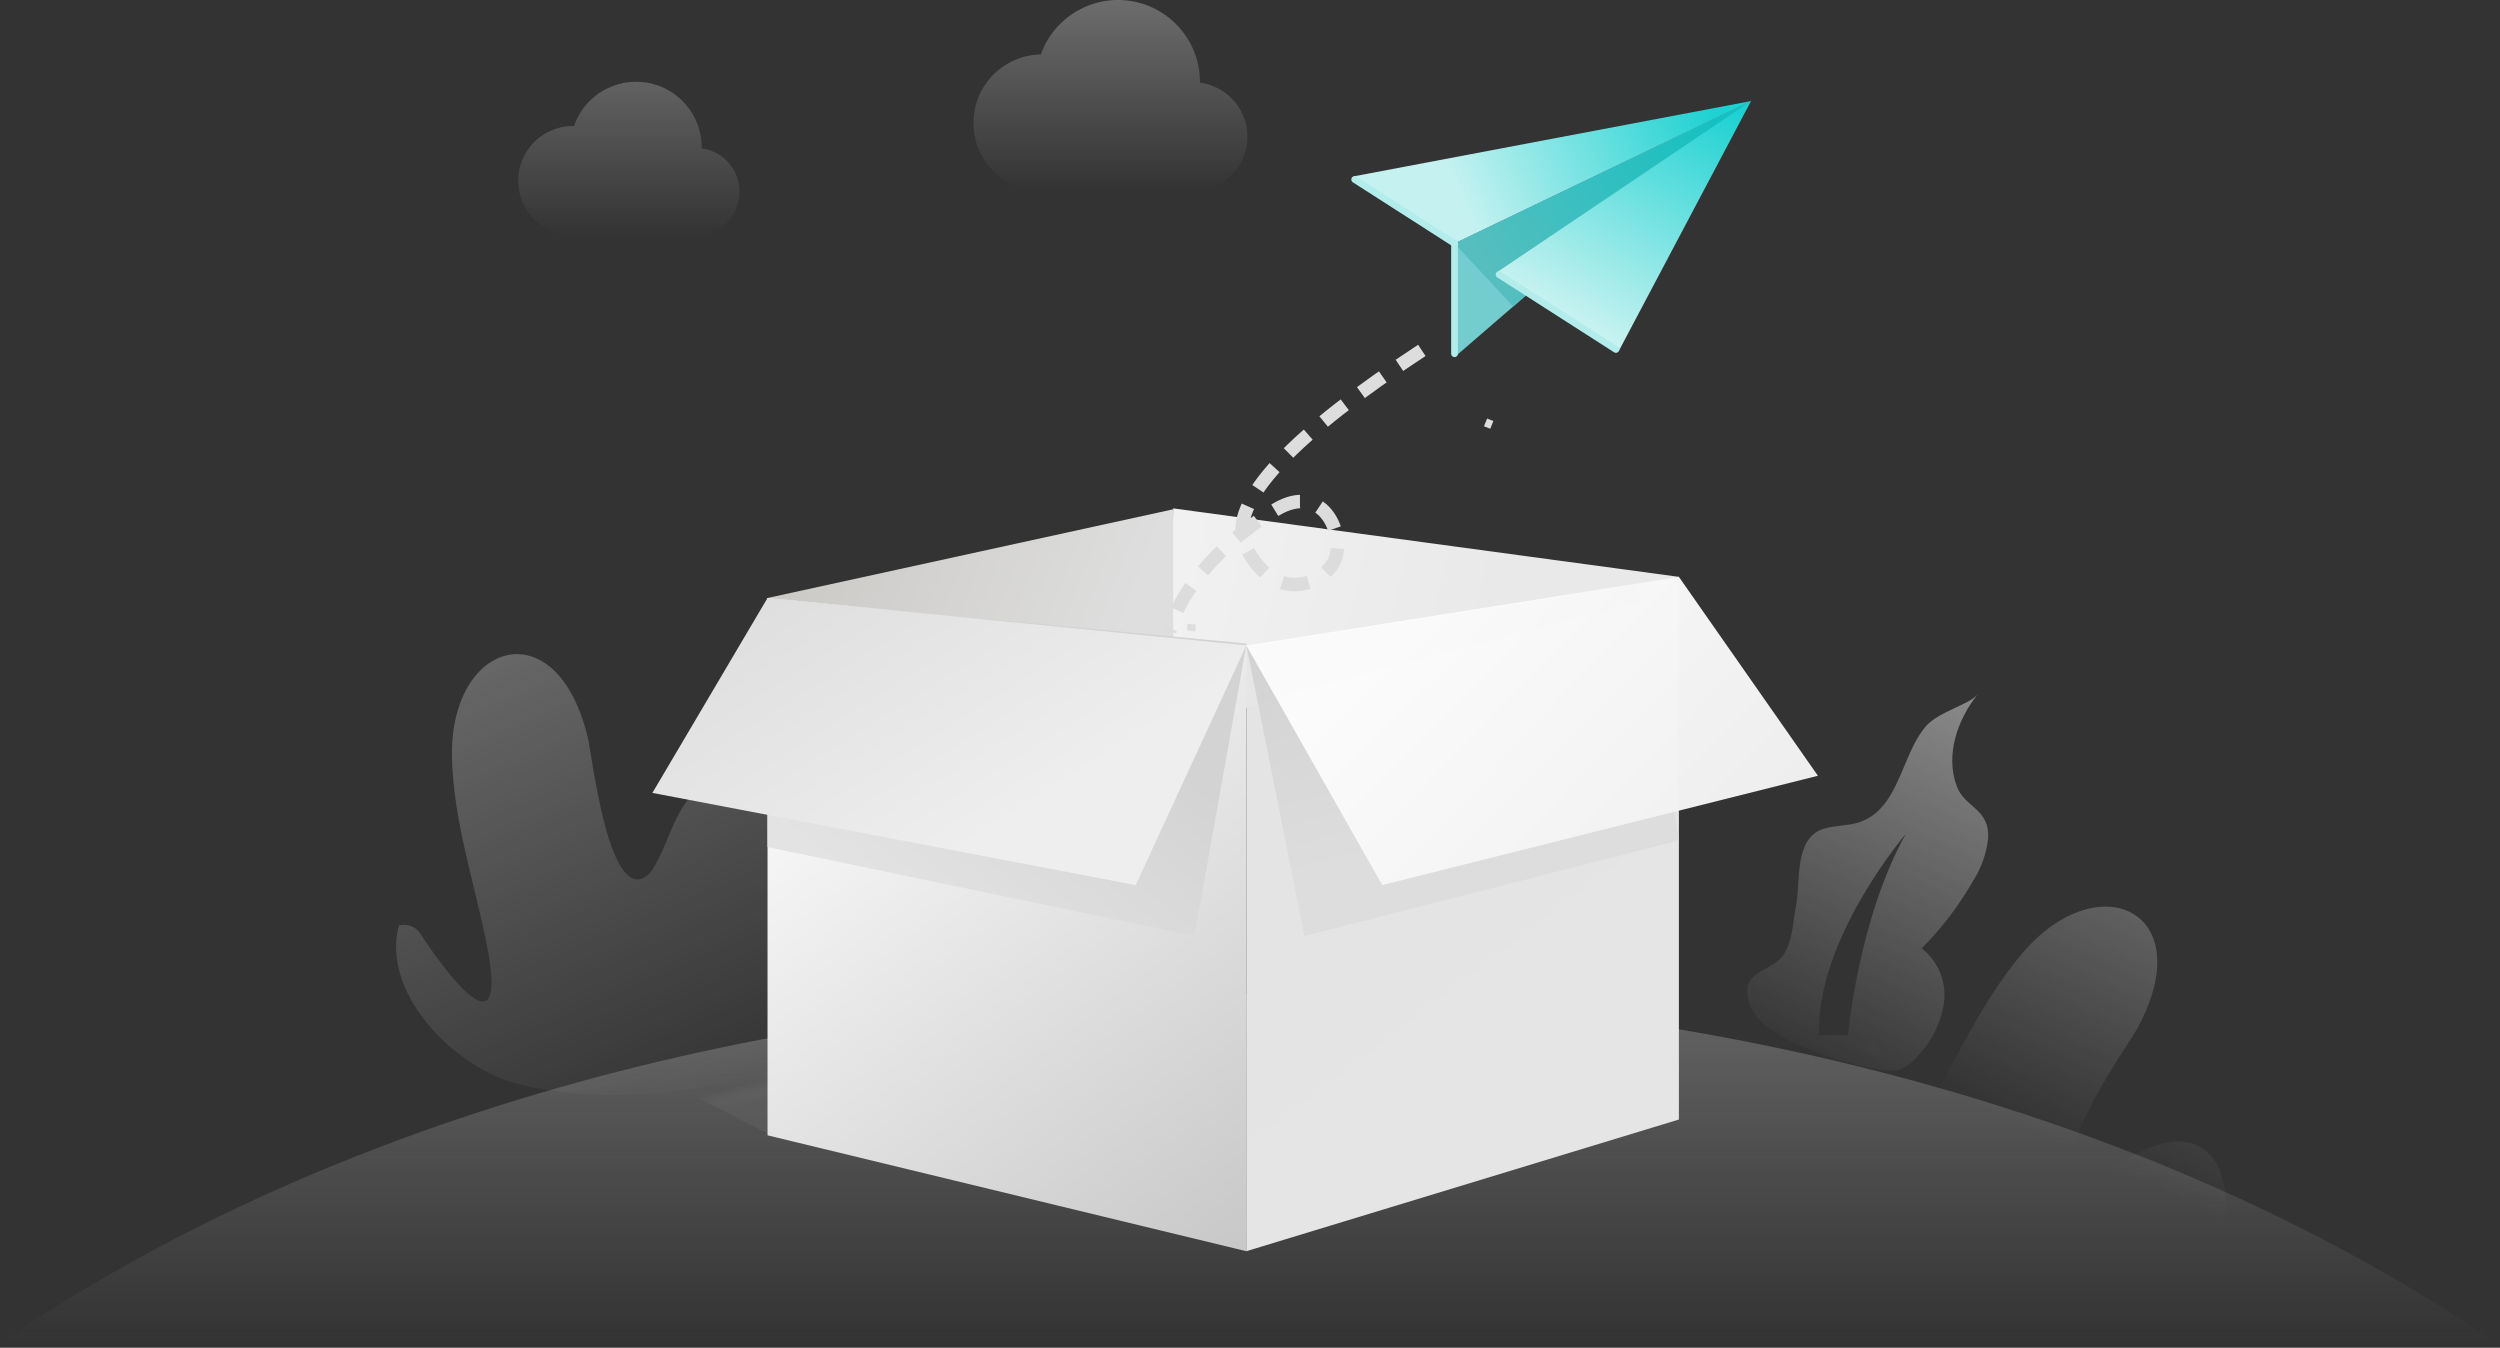 <?xml version="1.0" encoding="UTF-8"?>
<svg width="371px" height="200px" viewBox="0 0 371 200" version="1.1" xmlns="http://www.w3.org/2000/svg" xmlns:xlink="http://www.w3.org/1999/xlink">
    <rect x="0" y="0" width="371" height="200" fill="#333333" stroke="none"/>
    <title>编组 21</title>
    <defs>
        <linearGradient x1="-47.019%" y1="-185.964%" x2="68.869%" y2="100%" id="linearGradient-1">
            <stop stop-color="#D2D2D2" offset="0%"></stop>
            <stop stop-color="#D2D2D2" stop-opacity="0" offset="100%"></stop>
        </linearGradient>
        <linearGradient x1="119%" y1="-110.864%" x2="54.502%" y2="55.587%" id="linearGradient-2">
            <stop stop-color="#D2D2D2" offset="0%"></stop>
            <stop stop-color="#D2D2D2" stop-opacity="0" offset="100%"></stop>
        </linearGradient>
        <linearGradient x1="50%" y1="-221.157%" x2="50%" y2="100%" id="linearGradient-3">
            <stop stop-color="#D2D2D2" offset="0%"></stop>
            <stop stop-color="#D2D2D2" stop-opacity="0" offset="100%"></stop>
        </linearGradient>
        <linearGradient x1="100.081%" y1="-97.78%" x2="38.826%" y2="104.736%" id="linearGradient-4">
            <stop stop-color="#D2D2D2" offset="0%"></stop>
            <stop stop-color="#D2D2D2" stop-opacity="0" offset="100%"></stop>
        </linearGradient>
        <linearGradient x1="50%" y1="-230.116%" x2="50%" y2="100%" id="linearGradient-5">
            <stop stop-color="#D2D2D2" offset="0%"></stop>
            <stop stop-color="#D2D2D2" stop-opacity="0" offset="100%"></stop>
        </linearGradient>
        <linearGradient x1="50%" y1="-169.203%" x2="50%" y2="100%" id="linearGradient-6">
            <stop stop-color="#D2D2D2" offset="0%"></stop>
            <stop stop-color="#D2D2D2" stop-opacity="0" offset="100%"></stop>
        </linearGradient>
        <linearGradient x1="67.565%" y1="48.148%" x2="73.036%" y2="53.742%" id="linearGradient-7">
            <stop stop-color="#858585" stop-opacity="0" offset="0%"></stop>
            <stop stop-color="#616161" stop-opacity="0.5" offset="100%"></stop>
        </linearGradient>
        <linearGradient x1="-9.083%" y1="47%" x2="63.307%" y2="54.278%" id="linearGradient-8">
            <stop stop-color="#F2F2F2" offset="0%"></stop>
            <stop stop-color="#E9E9E9" offset="100%"></stop>
        </linearGradient>
        <linearGradient x1="1.723%" y1="41.747%" x2="92.576%" y2="53.681%" id="linearGradient-9">
            <stop stop-color="#CAC9C6" offset="0%"></stop>
            <stop stop-color="#DEDEDE" offset="100%"></stop>
        </linearGradient>
        <linearGradient x1="87.109%" y1="113.423%" x2="23.14%" y2="0%" id="linearGradient-10">
            <stop stop-color="#C5C5C5" offset="0%"></stop>
            <stop stop-color="#FFFFFF" offset="100%"></stop>
        </linearGradient>
        <linearGradient x1="4.191%" y1="69.55%" x2="59.141%" y2="19.857%" id="linearGradient-11">
            <stop stop-color="#E3E3E3" offset="0%"></stop>
            <stop stop-color="#D3D3D3" offset="100%"></stop>
        </linearGradient>
        <linearGradient x1="37.686%" y1="24.92%" x2="98.94%" y2="149.655%" id="linearGradient-12">
            <stop stop-color="#E5E5E5" offset="0%"></stop>
            <stop stop-color="#E8E8E8" offset="100%"></stop>
        </linearGradient>
        <linearGradient x1="77.33%" y1="62.143%" x2="59.105%" y2="5.891%" id="linearGradient-13">
            <stop stop-color="#DDDDDD" offset="0%"></stop>
            <stop stop-color="#D3D3D3" offset="100%"></stop>
        </linearGradient>
        <linearGradient x1="71.2%" y1="64.46%" x2="-8.138%" y2="3.525%" id="linearGradient-14">
            <stop stop-color="#EEEEEE" offset="0%"></stop>
            <stop stop-color="#DADBDA" offset="100%"></stop>
        </linearGradient>
        <linearGradient x1="22.326%" y1="35.446%" x2="122.457%" y2="88.623%" id="linearGradient-15">
            <stop stop-color="#FAFAFA" offset="0%"></stop>
            <stop stop-color="#EBEBEB" offset="100%"></stop>
        </linearGradient>
        <linearGradient x1="83.931%" y1="0%" x2="24.081%" y2="96.235%" id="linearGradient-16">
            <stop stop-color="#DDDDDD" offset="0%"></stop>
            <stop stop-color="#DCDCDC" offset="100%"></stop>
        </linearGradient>
        <linearGradient x1="24.851%" y1="55.462%" x2="96.547%" y2="43.585%" id="linearGradient-17">
            <stop stop-color="#C5F2F0" offset="0.018%"></stop>
            <stop stop-color="#1ED1D2" offset="100%"></stop>
        </linearGradient>
        <linearGradient x1="5.682%" y1="83.696%" x2="26.13%" y2="65.285%" id="linearGradient-18">
            <stop stop-color="#73CCCD" offset="0%"></stop>
            <stop stop-color="#74CCD1" offset="99.982%"></stop>
        </linearGradient>
        <linearGradient x1="5.682%" y1="71.7%" x2="97.205%" y2="25.984%" id="linearGradient-19">
            <stop stop-color="#56BEBF" offset="0.018%"></stop>
            <stop stop-color="#14C0C1" offset="100%"></stop>
        </linearGradient>
        <linearGradient x1="97.278%" y1="4.894%" x2="45.461%" y2="95.195%" id="linearGradient-20">
            <stop stop-color="#1CD1D2" offset="0.018%"></stop>
            <stop stop-color="#C6F2F0" offset="100%"></stop>
        </linearGradient>
    </defs>
    <g id="页面-1" stroke="none" stroke-width="1" fill="none" fill-rule="evenodd">
        <g id="空状态图标备份" transform="translate(-116, -197)">
            <g id="编组-21" transform="translate(116, 197)">
                <g id="编组-2" fill-rule="nonzero">
                    <path d="M73.259,159.554 C65.346,155.974 56.765,146.369 59.198,137.332 C60.414,137.021 61.694,137.517 62.383,138.566 C62.383,138.566 76.111,160.011 72.259,140.282 C70.444,131.011 67.321,122.048 67.074,112.468 C66.667,95.06 82.642,90.233 87.235,109.468 C87.84,112.011 90.16,132.69 95.444,130.32 C96.125,129.962 96.677,129.401 97.025,128.715 C99.704,124.32 100.506,117.863 105.42,116.369 C109.728,115.011 113.975,118.752 116.296,122.616 C121,130.468 127.296,149.986 117.667,156.603 C108.037,163.221 83.741,164.27 73.346,159.641 L73.259,159.554 Z" id="路径" fill="url(#linearGradient-1)"></path>
                    <path d="M273.185,180.431 C269.704,172.468 269.79,159.591 277.691,154.505 C278.808,155.105 279.411,156.356 279.185,157.603 C279.185,157.603 274.975,182.727 285.358,165.505 C290.296,157.394 294,148.665 300.173,141.394 C311.519,128.134 326.642,135.332 317.148,152.678 C315.914,154.974 303.741,171.863 309.247,173.665 C309.992,173.849 310.776,173.801 311.494,173.529 C316.432,172.073 321.37,167.826 326.037,169.974 C330.136,171.863 330.778,177.468 329.914,181.9 C328.136,190.875 319.422,200.912 307.841,199.357 C296.014,197.752 277.778,190.924 273.222,180.517 L273.185,180.431 Z" id="路径" fill="url(#linearGradient-2)"></path>
                    <path d="M370.519,199.357 C323.963,167.418 258.173,147.505 185.259,147.505 C112.346,147.505 46.556,167.418 0,199.357 L370.519,199.357 Z" id="路径" fill="url(#linearGradient-3)"></path>
                    <path d="M293.469,103.06 C290.519,106.764 288.63,112.011 290.395,116.702 C291.617,119.937 295.296,119.961 295.037,124.455 C294.783,126.699 294.014,128.854 292.79,130.752 C290.704,134.4 288.147,137.758 285.185,140.739 C287.654,142.665 288.91,145.761 288.481,148.863 C287.997,151.942 286.539,154.784 284.321,156.974 C283.668,157.772 282.816,158.386 281.852,158.752 C280.918,158.967 279.947,158.967 279.012,158.752 C274.419,157.972 269.959,156.546 265.765,154.517 C263.148,153.27 260.481,151.566 259.593,148.85 C258.574,145.733 260.193,144.743 261.961,143.766 L262.417,143.514 C263.33,143.005 264.226,142.451 264.765,141.566 C266.062,139.443 266.099,136.603 266.556,134.233 C267.222,130.739 266.235,124.369 270.605,122.999 C272.296,122.468 274.136,122.591 275.827,122.048 C279.501,120.878 281.022,117.422 282.495,113.928 L282.763,113.292 C283.612,111.282 284.487,109.305 285.79,107.789 C287.642,105.628 292.235,104.566 293.469,103.06 Z M282.802,123.789 C282.802,123.789 269.506,139.295 269.938,153.628 L274.235,153.628 C274.235,153.628 275.79,136.344 282.802,123.789 Z" id="形状结合" fill="url(#linearGradient-4)"></path>
                    <path d="M104.136,22.011 L104.136,22.011 C104.204,17.225 100.786,13.099 96.071,12.276 C91.357,11.452 86.742,14.176 85.185,18.702 C82.215,18.644 79.449,20.212 77.974,22.791 C76.499,25.371 76.55,28.549 78.107,31.08 C79.663,33.611 82.477,35.09 85.444,34.937 L103.333,34.937 C106.73,34.891 109.518,32.236 109.728,28.846 C109.939,25.456 107.501,22.476 104.136,22.011 L104.136,22.011 Z" id="路径" fill="url(#linearGradient-5)"></path>
                    <path d="M178.074,12.208 L178.074,12.147 C178.067,6.232 173.804,1.18 167.975,0.177 C162.145,-0.825 156.44,2.512 154.457,8.085 C148.849,8.174 144.374,12.792 144.463,18.4 C144.552,24.008 149.17,28.482 154.778,28.394 L177,28.394 C181.281,28.401 184.829,25.075 185.097,20.802 C185.365,16.529 182.261,12.785 178.012,12.258 L178.074,12.208 Z" id="路径" fill="url(#linearGradient-6)"></path>
                </g>
                <polygon id="矩形" fill="url(#linearGradient-7)" fill-rule="nonzero" points="61 141 113.837 141 167 170 114.779 168.67"></polygon>
                <polygon id="路径" fill="url(#linearGradient-8)" fill-rule="nonzero" points="174.099 75.444 173.58 108.481 249.148 85.605"></polygon>
                <polygon id="路径" fill="url(#linearGradient-9)" fill-rule="nonzero" points="113.901 88.741 174.099 75.58 174.099 95.642"></polygon>
                <polygon id="路径" fill="url(#linearGradient-10)" fill-rule="nonzero" points="113.901 88.741 184.951 95.778 184.951 185.679 113.901 168.481"></polygon>
                <polygon id="矩形" fill="url(#linearGradient-11)" fill-rule="nonzero" points="113.901 88.741 185 95.5 177.259 138.904 113.901 125.705"></polygon>
                <polygon id="路径" fill="url(#linearGradient-12)" fill-rule="nonzero" opacity="0.99" points="184.951 95.778 249.148 85.605 249.148 166.136 184.951 185.679"></polygon>
                <polygon id="矩形" fill="url(#linearGradient-13)" fill-rule="nonzero" points="185 96 243.116 86.708 249.148 124.726 193.591 138.904"></polygon>
                <polygon id="路径" fill="url(#linearGradient-14)" fill-rule="nonzero" points="113.901 88.741 96.815 117.667 168.543 131.346 184.951 95.778"></polygon>
                <polygon id="路径" fill="url(#linearGradient-15)" fill-rule="nonzero" opacity="0.99" points="184.951 95.778 205.123 131.346 269.778 115.123 249.148 85.605"></polygon>
                <path d="M176.185,93.074 C176.593,93.074 177,93.173 177.42,93.198" id="路径" stroke="#DDDDDD"></path>
                <line x1="220.691" y1="63.444" x2="221.148" y2="62.296" id="路径" stroke="#DDDDDD"></line>
                <path d="M211,52 C192.747,63.966 181.577,74.61 184.898,81.201 C189.412,90.16 197.077,86.441 198.24,82.682 C199.403,78.923 196.202,71.586 189.412,75.58 C182.621,79.574 175.223,86.737 173.58,93.753" id="路径-19" stroke="url(#linearGradient-16)" stroke-width="2" stroke-dasharray="4,3"></path>
                <g id="飞机" transform="translate(200.852, 15)">
                    <polygon id="路径-16备份" fill="url(#linearGradient-17)" fill-rule="nonzero" points="59 3.53495011e-13 0 11.177 15 21.134"></polygon>
                    <polygon id="路径-16备份-2" fill="url(#linearGradient-18)" fill-rule="nonzero" points="59 0 15 21.134 15 38"></polygon>
                    <polygon id="路径-16备份-2" fill="url(#linearGradient-19)" fill-rule="nonzero" points="59 3.37507799e-14 15 21.134 23.697 30.495"></polygon>
                    <polygon id="路径-16备份" fill="url(#linearGradient-20)" fill-rule="nonzero" points="59 0 21.321 25.384 39.422 37"></polygon>
                    <line x1="15" y1="21.134" x2="0.182" y2="11.635" id="路径-16" stroke="#B2EDEC" stroke-linecap="round"></line>
                    <line x1="21.609" y1="25.745" x2="38.951" y2="36.859" id="路径-17" stroke="#B2EDEC" stroke-linecap="round"></line>
                    <line x1="15" y1="21.134" x2="15" y2="37.495" id="路径-18" stroke="#B2EDEC" stroke-linecap="round"></line>
                </g>
            </g>
        </g>
    </g>
</svg>